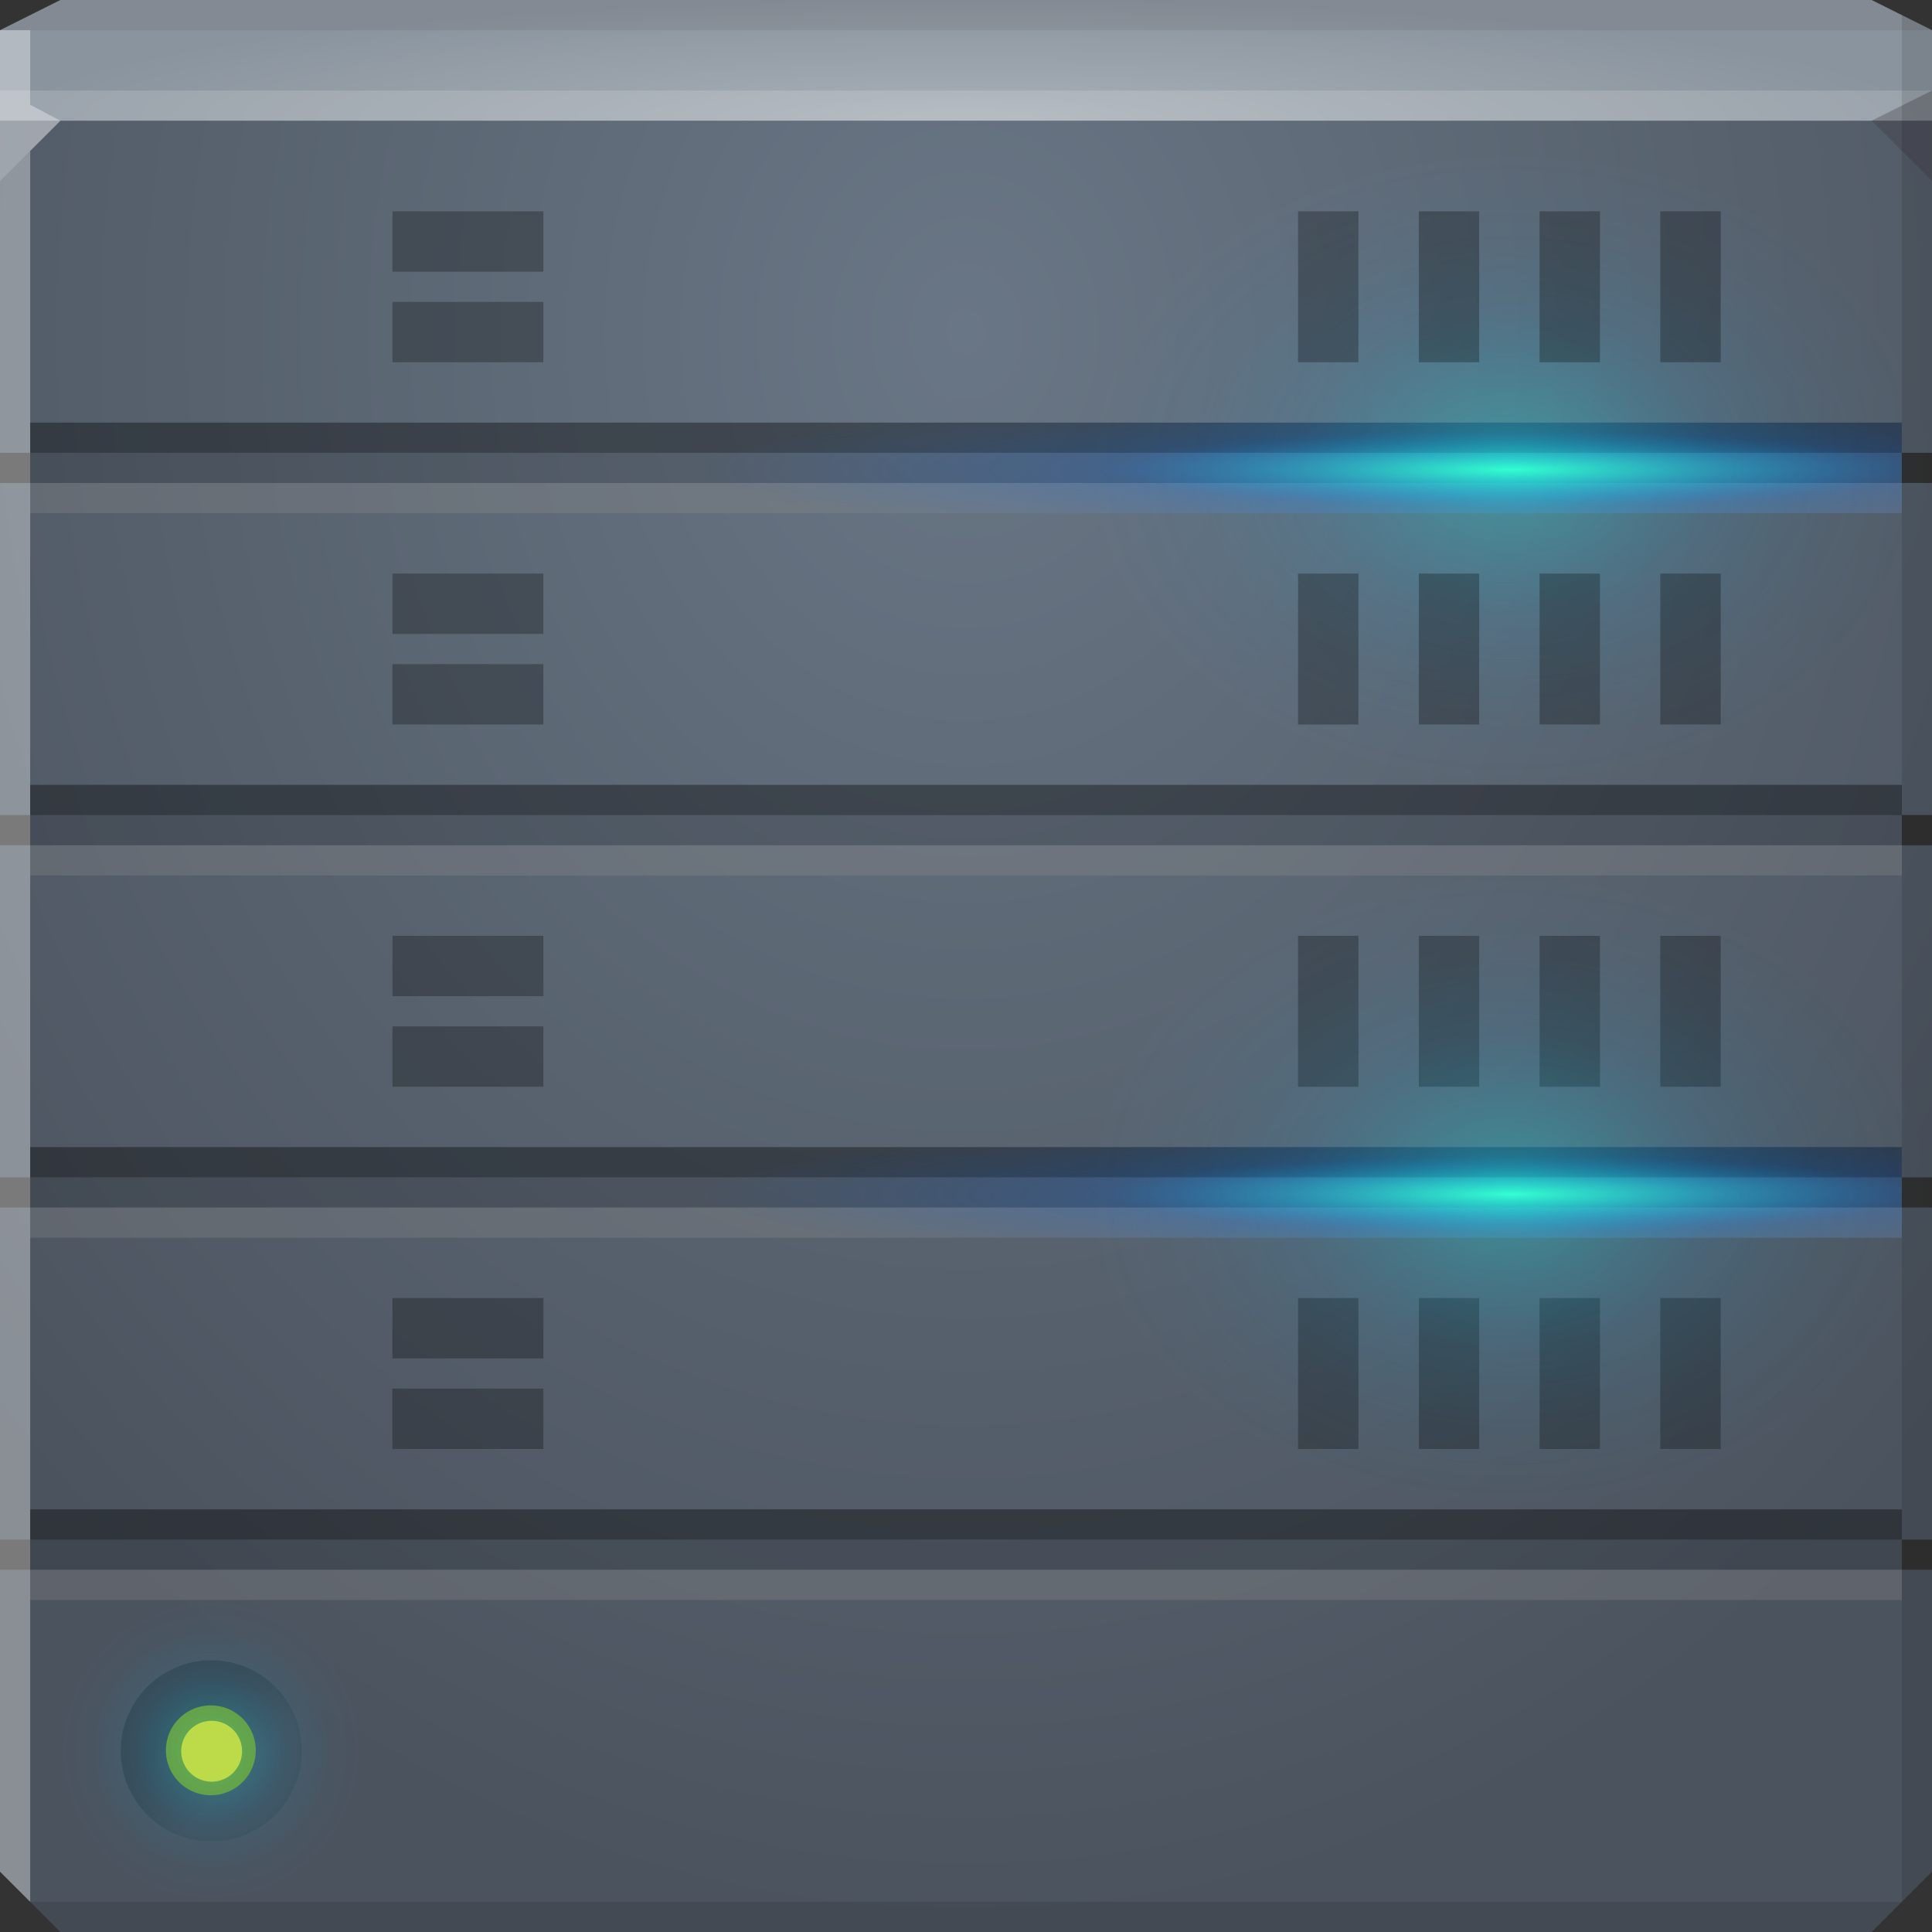 <?xml version="1.0" encoding="UTF-8" standalone="no"?>
<!-- Created with Inkscape (http://www.inkscape.org/) -->

<svg
   xmlns:dc="http://purl.org/dc/elements/1.1/"
   xmlns:cc="http://creativecommons.org/ns#"
   xmlns:rdf="http://www.w3.org/1999/02/22-rdf-syntax-ns#"
   xmlns:svg="http://www.w3.org/2000/svg"
   xmlns="http://www.w3.org/2000/svg"
   xmlns:xlink="http://www.w3.org/1999/xlink"
   xmlns:sodipodi="http://sodipodi.sourceforge.net/DTD/sodipodi-0.dtd"
   xmlns:inkscape="http://www.inkscape.org/namespaces/inkscape"
   width="64"
   height="64"
   id="svg13094"
   version="1.1"
   inkscape:version="0.48.3.1 r9886"
   sodipodi:docname="server.svg">
  <rect width="100%" height="100%" fill="#333333" stroke="none"/>
  <sodipodi:namedview
     id="base"
     pagecolor="#cbcdd6"
     bordercolor="#666666"
     borderopacity="1.0"
     inkscape:pageopacity="1"
     inkscape:pageshadow="2"
     inkscape:zoom="22.627418"
     inkscape:cx="47.573089"
     inkscape:cy="40.995198"
     inkscape:document-units="px"
     inkscape:current-layer="svg13094"
     showgrid="true"
     inkscape:snap-bbox="true"
     inkscape:bbox-paths="true"
     inkscape:bbox-nodes="true"
     inkscape:snap-bbox-edge-midpoints="true"
     inkscape:snap-bbox-midpoints="true"
     inkscape:object-paths="true"
     inkscape:snap-intersection-paths="true"
     inkscape:object-nodes="true"
     inkscape:snap-smooth-nodes="true"
     inkscape:snap-midpoints="true"
     inkscape:snap-object-midpoints="true"
     inkscape:snap-center="true"
     showguides="true"
     inkscape:guide-bbox="true"
     inkscape:window-width="1920"
     inkscape:window-height="1033"
     inkscape:window-x="-10"
     inkscape:window-y="25"
     inkscape:window-maximized="1"
     inkscape:snap-global="true"
     fit-margin-top="0"
     fit-margin-left="0"
     fit-margin-right="0"
     fit-margin-bottom="0"
     showborder="true"
     inkscape:showpageshadow="false"
     inkscape:snap-page="true">
    <inkscape:grid
       type="xygrid"
       id="grid3075"
       empspacing="5"
       visible="true"
       enabled="true"
       snapvisiblegridlinesonly="true"
       originx="1.6362304e-08px"
       originy="18px" />
  </sodipodi:namedview>
  <defs
     id="defs13096">
    <linearGradient
       id="linearGradient3895">
      <stop
         style="stop-color:#a9b1b8;stop-opacity:1;"
         offset="0"
         id="stop3897" />
      <stop
         style="stop-color:#8a949e;stop-opacity:1"
         offset="1"
         id="stop3899" />
    </linearGradient>
    <linearGradient
       id="linearGradient3854">
      <stop
         style="stop-color:#44ffbd;stop-opacity:1;"
         offset="0"
         id="stop3856" />
      <stop
         id="stop3957"
         offset="0.5"
         style="stop-color:#0069f6;stop-opacity:0.204;" />
      <stop
         style="stop-color:#0065ee;stop-opacity:0;"
         offset="1"
         id="stop3858" />
    </linearGradient>
    <linearGradient
       id="linearGradient4112">
      <stop
         style="stop-color:#0ffff4;stop-opacity:0.331;"
         offset="0"
         id="stop4114" />
      <stop
         id="stop3922"
         offset="0.5"
         style="stop-color:#07c0ff;stop-opacity:0.098;" />
      <stop
         id="stop3920"
         offset="0.75"
         style="stop-color:#04bcff;stop-opacity:0.032;" />
      <stop
         style="stop-color:#01bdff;stop-opacity:0;"
         offset="1"
         id="stop4116" />
    </linearGradient>
    <linearGradient
       inkscape:collect="always"
       id="linearGradient3892">
      <stop
         style="stop-color:#3b444e;stop-opacity:1"
         offset="0"
         id="stop3894" />
      <stop
         style="stop-color:#444d58;stop-opacity:1"
         offset="1"
         id="stop3896" />
    </linearGradient>
    <linearGradient
       id="linearGradient5602">
      <stop
         id="stop5604"
         style="stop-color:#697685;stop-opacity:1;"
         offset="0" />
      <stop
         id="stop5606"
         style="stop-color:#4b535e;stop-opacity:1;"
         offset="1" />
    </linearGradient>
    <linearGradient
       inkscape:collect="always"
       xlink:href="#linearGradient3892"
       id="linearGradient4106"
       gradientUnits="userSpaceOnUse"
       x1="24.556"
       y1="29.125"
       x2="38.875"
       y2="43.444" />
    <radialGradient
       inkscape:collect="always"
       xlink:href="#linearGradient4112"
       id="radialGradient4118"
       cx="33"
       cy="35"
       fx="33"
       fy="35"
       r="24"
       gradientUnits="userSpaceOnUse" />
    <radialGradient
       inkscape:collect="always"
       xlink:href="#linearGradient5602"
       id="radialGradient3838"
       gradientUnits="userSpaceOnUse"
       gradientTransform="matrix(0,1.656,-1.379,0,56.823,-32.578)"
       cx="26.311"
       cy="18"
       fx="26.311"
       fy="18"
       r="32" />
    <radialGradient
       inkscape:collect="always"
       xlink:href="#linearGradient3895"
       id="radialGradient3901"
       cx="32"
       cy="34"
       fx="32"
       fy="34"
       r="32"
       gradientTransform="matrix(1,0,0,0.125,0,-0.25)"
       gradientUnits="userSpaceOnUse" />
    <radialGradient
       inkscape:collect="always"
       xlink:href="#linearGradient4112"
       id="radialGradient5781"
       gradientUnits="userSpaceOnUse"
       gradientTransform="matrix(1,0,0,1.618,0,-21.013)"
       cx="32"
       cy="34"
       fx="32"
       fy="34"
       r="12.361" />
    <radialGradient
       inkscape:collect="always"
       xlink:href="#linearGradient3854"
       id="radialGradient5851"
       gradientUnits="userSpaceOnUse"
       gradientTransform="matrix(-1.279,0,0,-13.544,72.553,453.89)"
       cx="32.052"
       cy="32.374"
       fx="32.052"
       fy="32.374"
       r="2" />
  </defs>
  <path
     style="color:#000000;fill:url(#radialGradient3838);fill-opacity:1;fill-rule:nonzero;stroke:none;stroke-width:2.286;marker:none;visibility:visible;display:inline;overflow:visible;enable-background:accumulate"
     d="m 0,4 0,11 1,0 0,1 -1,0 0,11 1,0 0,1 -1,0 0,11 1,0 0,1 -1,0 0,11 1,0 0,1 -1,0 0,10 2,2 30,0 30,0 2,-2 0,-10 -1,0 0,-1 1,0 0,-11 -1,0 0,-1 1,0 0,-4 0,-7 -1,0 0,-1 1,0 0,-11 -1,0 0,-1 1,0 0,-11 -32,0 z"
     id="path4095"
     inkscape:connector-curvature="0"
     sodipodi:nodetypes="cccccccccccccccccccccccccccccccccccccccccc" />
  <path
     inkscape:connector-curvature="0"
     style="color:#000000;fill:url(#radialGradient3901);fill-opacity:1;fill-rule:nonzero;stroke:none;stroke-width:2.286;marker:none;visibility:visible;display:inline;overflow:visible;enable-background:accumulate"
     d="M 2,0 0,1 0,4 32,4 64,4 64,1 62,0 32,0 z"
     id="path4090"
     sodipodi:nodetypes="ccccccccc" />
  <path
     style="fill:#ffffff;fill-opacity:0.145;fill-rule:nonzero"
     d="M 0,3 0,6 2,4 32,4 62,4 64,3 32,3 z"
     id="path4298"
     inkscape:connector-curvature="0"
     sodipodi:nodetypes="cccccccc" />
  <path
     style="fill:#1f0700;fill-opacity:0.07;fill-rule:nonzero"
     d="M 2,0 0,1 32,1 64,1 62,0 32,0 z"
     id="path4444"
     inkscape:connector-curvature="0"
     sodipodi:nodetypes="ccccccc" />
  <path
     d="M 64,6 62,4 64,3 z"
     id="path3028"
     style="fill:#1f0700;fill-opacity:0.138"
     inkscape:connector-curvature="0"
     sodipodi:nodetypes="cccc" />
  <path
     style="fill:#000000;fill-opacity:0.111;fill-rule:nonzero"
     d="m 63,0.5 0,33.5 0,29 1,-1 0,-28 0,-33 z m 0,62.5 -31,0 -31,0 1,1 30,0 30,0 z"
     id="path4366"
     inkscape:connector-curvature="0"
     sodipodi:nodetypes="cccccccccccccc" />
  <g
     id="g3043"
     inkscape:export-filename="folder.png"
     inkscape:export-xdpi="90"
     inkscape:export-ydpi="90"
     transform="translate(-0.625,0.082)" />
  <path
     style="fill:#ffffff;fill-opacity:0.351;fill-rule:nonzero"
     d="M 0,1 0,34 0,62 1,63 1,34 1,5 2,4 1,3.469 1,1 z"
     id="path3864"
     inkscape:connector-curvature="0"
     sodipodi:nodetypes="cccccccccc" />
  <g
     id="scalable"
     transform="matrix(1.039,0,0,1.039,1214.722,1878.812)"
     inkscape:label="#g3701"
     style="fill:#ffffff" />
  <path
     style="color:#000000;fill:#000000;fill-opacity:0.168;fill-rule:nonzero;stroke:none;stroke-width:1;marker:none;visibility:visible;display:inline;overflow:visible;enable-background:accumulate"
     d="m 1,14 0,1 62,0 0,-1 z m 0,12 0,1 62,0 0,-1 z m 0,12 0,1 62,0 0,-1 z m 0,12 0,1 62,0 0,-1 z"
     id="path3836"
     inkscape:connector-curvature="0"
     sodipodi:nodetypes="cccccccccccccccccccc" />
  <path
     style="color:#000000;fill:#ffffff;fill-opacity:0.206;fill-rule:nonzero;stroke:none;stroke-width:1;marker:none;visibility:visible;display:inline;overflow:visible;enable-background:accumulate"
     d="m 1,16 0,1 62,0 0,-1 z m 0,12 0,1 62,0 0,-1 z m 0,12 0,1 62,0 0,-1 z m 0,12 0,1 62,0 0,-1 z"
     id="path3065"
     inkscape:connector-curvature="0"
     sodipodi:nodetypes="cccccccccccccccccccc" />
  <g
     transform="matrix(0,1,-1,0,65.5,-16)"
     id="g3819">
    <rect
       style="color:#000000;fill:#000000;fill-opacity:0.152;fill-rule:nonzero;stroke:none;stroke-width:1;marker:none;visibility:visible;display:inline;overflow:visible;enable-background:accumulate"
       id="rect3821"
       width="3"
       height="62"
       x="30"
       y="2.5" />
    <rect
       y="2.5"
       x="30"
       height="62"
       width="3"
       id="rect3823"
       style="color:#000000;fill:url(#radialGradient5851);fill-opacity:1;fill-rule:nonzero;stroke:none;stroke-width:1;marker:none;visibility:visible;display:inline;overflow:visible;enable-background:accumulate" />
    <rect
       style="color:#000000;fill:#000000;fill-opacity:0.11;fill-rule:nonzero;stroke:none;stroke-width:1;marker:none;visibility:visible;display:inline;overflow:visible;enable-background:accumulate"
       id="rect3825"
       width="1"
       height="62"
       x="30"
       y="2.5" />
    <path
       sodipodi:type="arc"
       style="color:#000000;fill:url(#radialGradient5781);fill-opacity:1;fill-rule:nonzero;stroke:none;stroke-width:1;marker:none;visibility:visible;display:inline;overflow:visible;enable-background:accumulate"
       id="path3827"
       sodipodi:cx="32"
       sodipodi:cy="34"
       sodipodi:rx="12.36068"
       sodipodi:ry="20"
       d="m 44.361,34 a 12.361,20 0 1 1 -24.721,0 12.361,20 0 1 1 24.721,0 z"
       transform="matrix(0.849,0,0,0.7,4.317,-8.309)" />
  </g>
  <path
     id="path3912"
     d="m 43,19 0,5 2,0 0,-5 -2,0 z m 4,0 0,5 2,0 0,-5 -2,0 z m 4,0 0,5 2,0 0,-5 -2,0 z m 4,0 0,5 2,0 0,-5 -2,0 z"
     style="color:#000000;fill:#000000;fill-opacity:0.276;fill-rule:nonzero;stroke:none;stroke-width:1;marker:none;visibility:visible;display:inline;overflow:visible;enable-background:accumulate"
     inkscape:connector-curvature="0" />
  <path
     inkscape:connector-curvature="0"
     id="path3914"
     d="m 43,7 0,5 2,0 0,-5 -2,0 z m 4,0 0,5 2,0 0,-5 -2,0 z m 4,0 0,5 2,0 0,-5 -2,0 z m 4,0 0,5 2,0 0,-5 -2,0 z"
     style="color:#000000;fill:#000000;fill-opacity:0.276;fill-rule:nonzero;stroke:none;stroke-width:1;marker:none;visibility:visible;display:inline;overflow:visible;enable-background:accumulate" />
  <path
     inkscape:connector-curvature="0"
     id="path3916"
     d="m 43,31 0,5 2,0 0,-5 -2,0 z m 4,0 0,5 2,0 0,-5 -2,0 z m 4,0 0,5 2,0 0,-5 -2,0 z m 4,0 0,5 2,0 0,-5 -2,0 z"
     style="color:#000000;fill:#000000;fill-opacity:0.276;fill-rule:nonzero;stroke:none;stroke-width:1;marker:none;visibility:visible;display:inline;overflow:visible;enable-background:accumulate" />
  <path
     inkscape:connector-curvature="0"
     id="path3918"
     d="m 43,43 0,5 2,0 0,-5 -2,0 z m 4,0 0,5 2,0 0,-5 -2,0 z m 4,0 0,5 2,0 0,-5 -2,0 z m 4,0 0,5 2,0 0,-5 -2,0 z"
     style="color:#000000;fill:#000000;fill-opacity:0.276;fill-rule:nonzero;stroke:none;stroke-width:1;marker:none;visibility:visible;display:inline;overflow:visible;enable-background:accumulate" />
  <path
     id="path3949"
     d="m 13,7 0,2 5,0 0,-2 -5,0 z m 0,3 0,2 5,0 0,-2 -5,0 z"
     style="color:#000000;fill:#000000;fill-opacity:0.276;fill-rule:nonzero;stroke:none;stroke-width:1;marker:none;visibility:visible;display:inline;overflow:visible;enable-background:accumulate"
     inkscape:connector-curvature="0" />
  <path
     inkscape:connector-curvature="0"
     id="path3951"
     d="m 13,19 0,2 5,0 0,-2 -5,0 z m 0,3 0,2 5,0 0,-2 -5,0 z"
     style="color:#000000;fill:#000000;fill-opacity:0.276;fill-rule:nonzero;stroke:none;stroke-width:1;marker:none;visibility:visible;display:inline;overflow:visible;enable-background:accumulate" />
  <path
     inkscape:connector-curvature="0"
     id="path3953"
     d="m 13,31 0,2 5,0 0,-2 -5,0 z m 0,3 0,2 5,0 0,-2 -5,0 z"
     style="color:#000000;fill:#000000;fill-opacity:0.276;fill-rule:nonzero;stroke:none;stroke-width:1;marker:none;visibility:visible;display:inline;overflow:visible;enable-background:accumulate" />
  <path
     inkscape:connector-curvature="0"
     id="path3955"
     d="m 13,43 0,2 5,0 0,-2 -5,0 z m 0,3 0,2 5,0 0,-2 -5,0 z"
     style="color:#000000;fill:#000000;fill-opacity:0.276;fill-rule:nonzero;stroke:none;stroke-width:1;marker:none;visibility:visible;display:inline;overflow:visible;enable-background:accumulate" />
  <use
     id="use3849"
     xlink:href="#g3819"
     y="0"
     x="0"
     transform="translate(1.6362304e-8,12)"
     width="1"
     height="1" />
  <use
     height="64"
     width="64"
     transform="translate(1.6362304e-8,24)"
     id="use3851"
     xlink:href="#g3819"
     y="0"
     x="0" />
  <use
     x="0"
     y="0"
     xlink:href="#g3819"
     id="use3847"
     transform="translate(1.6362301e-8,36)"
     width="64"
     height="64" />
  <path
     sodipodi:type="arc"
     style="color:#000000;fill:url(#linearGradient4106);fill-opacity:1;fill-rule:evenodd;stroke:none;stroke-width:1.333;marker:none;visibility:visible;display:inline;overflow:visible;enable-background:accumulate"
     id="path4104"
     sodipodi:cx="33"
     sodipodi:cy="35"
     sodipodi:rx="24"
     sodipodi:ry="24"
     d="M 57,35 A 24,24 0 1 1 9,35 24,24 0 1 1 57,35 z"
     transform="matrix(0.125,0,0,0.125,2.875,53.625)" />
  <path
     transform="matrix(0.062,0,0,0.062,4.938,55.812)"
     d="M 57,35 A 24,24 0 1 1 9,35 24,24 0 1 1 57,35 z"
     sodipodi:ry="24"
     sodipodi:rx="24"
     sodipodi:cy="35"
     sodipodi:cx="33"
     id="path4110"
     style="color:#000000;fill:#7b941e;fill-opacity:1;fill-rule:evenodd;stroke:none;stroke-width:1.333;marker:none;visibility:visible;display:inline;overflow:visible;enable-background:accumulate"
     sodipodi:type="arc" />
  <path
     sodipodi:type="arc"
     style="color:#000000;fill:url(#radialGradient4118);fill-opacity:1;fill-rule:evenodd;stroke:none;stroke-width:1.333;marker:none;visibility:visible;display:inline;overflow:visible;enable-background:accumulate"
     id="path4108"
     sodipodi:cx="33"
     sodipodi:cy="35"
     sodipodi:rx="24"
     sodipodi:ry="24"
     d="M 57,35 A 24,24 0 1 1 9,35 24,24 0 1 1 57,35 z"
     transform="matrix(0.208,0,0,0.208,0.125,50.708)" />
  <path
     transform="matrix(0.042,0,0,0.042,5.625,56.542)"
     d="M 57,35 A 24,24 0 1 1 9,35 24,24 0 1 1 57,35 z"
     sodipodi:ry="24"
     sodipodi:rx="24"
     sodipodi:cy="35"
     sodipodi:cx="33"
     id="path3964"
     style="color:#000000;fill:#bddb49;fill-opacity:1;fill-rule:evenodd;stroke:none;stroke-width:1.333;marker:none;visibility:visible;display:inline;overflow:visible;enable-background:accumulate"
     sodipodi:type="arc" />
</svg>

